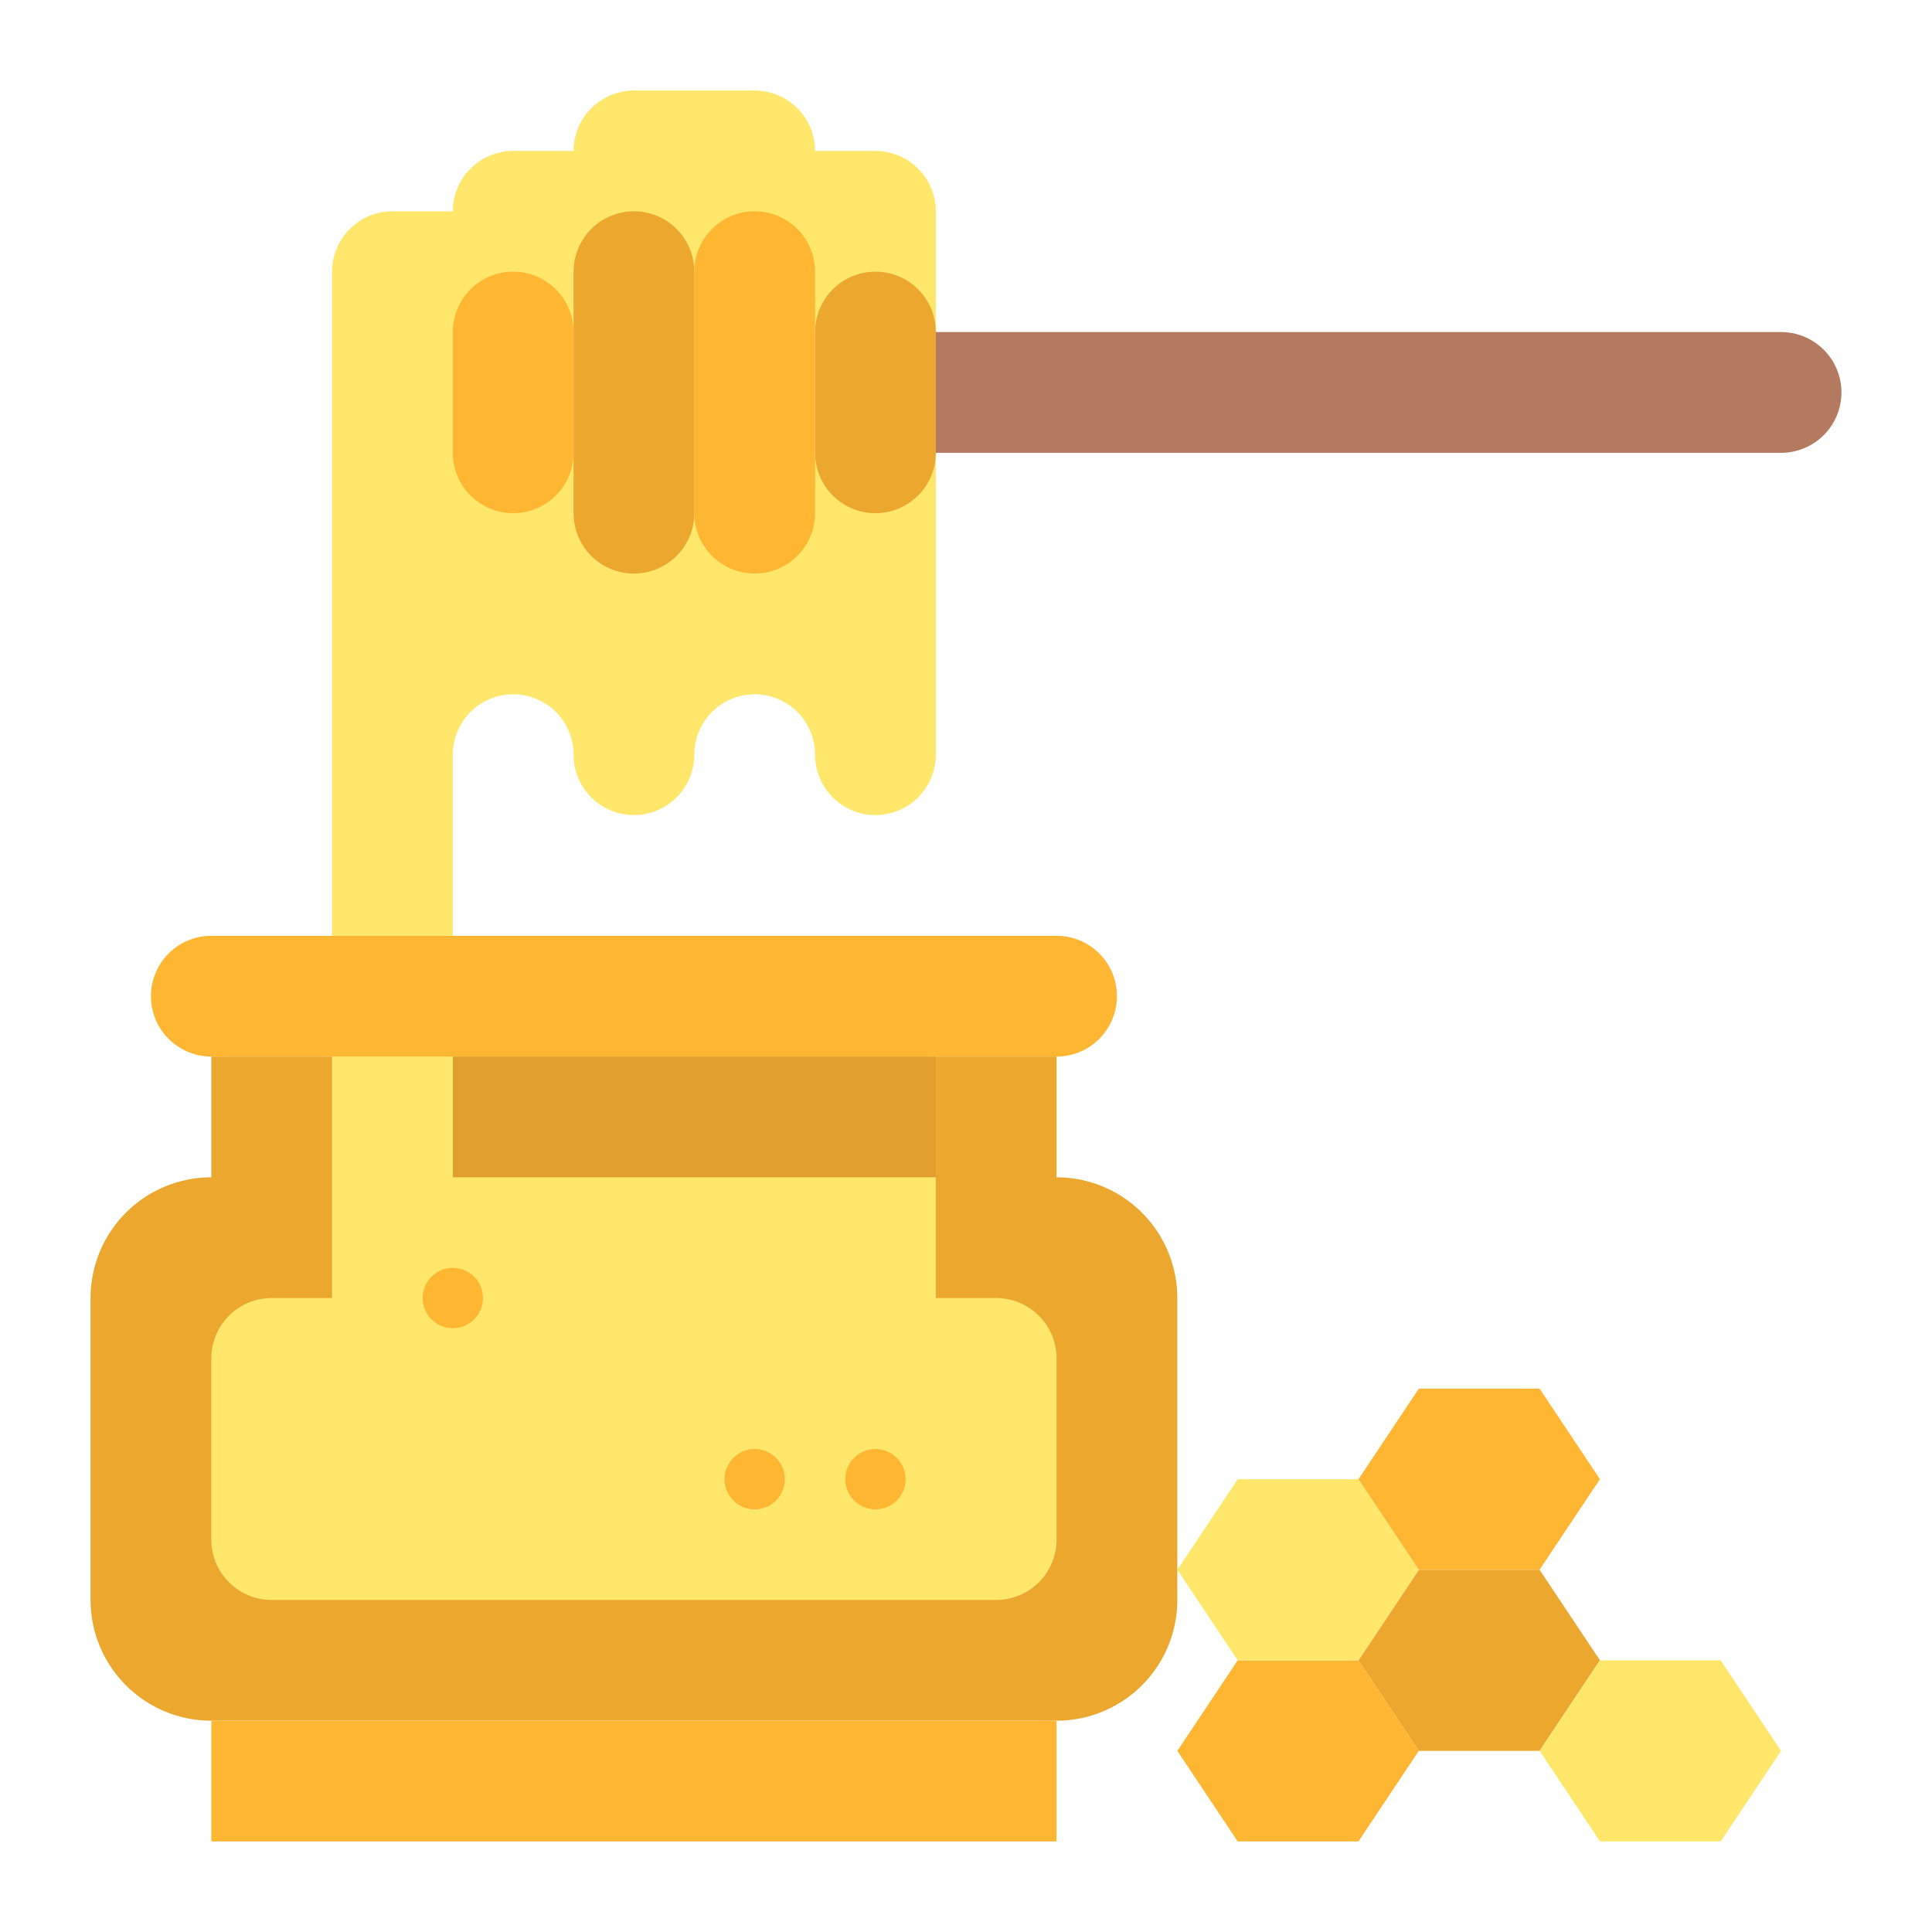 <svg id="Flat" height="512" viewBox="0 0 512 512" width="512" xmlns="http://www.w3.org/2000/svg"><path d="m216 40a16 16 0 0 0 -16-16h-32a16 16 0 0 0 -16 16h-16a16 16 0 0 0 -16 16h-16a16 16 0 0 0 -16 16v176h32v-48a16 16 0 0 1 16-16 16 16 0 0 1 16 16 16 16 0 0 0 16 16 16 16 0 0 0 16-16 16 16 0 0 1 16-16 16 16 0 0 1 16 16 16 16 0 0 0 16 16 16 16 0 0 0 16-16v-144a16 16 0 0 0 -16-16z" fill="#ffe76c"/><path d="m136 136a16 16 0 0 1 -16-16v-32a16 16 0 0 1 16-16 16 16 0 0 1 16 16v32a16 16 0 0 1 -16 16z" fill="#ffb632"/><path d="m232 136a16 16 0 0 1 -16-16v-32a16 16 0 0 1 16-16 16 16 0 0 1 16 16v32a16 16 0 0 1 -16 16z" fill="#eba72e"/><path d="m168 152a16 16 0 0 1 -16-16v-64a16 16 0 0 1 16-16 16 16 0 0 1 16 16v64a16 16 0 0 1 -16 16z" fill="#eba72e"/><path d="m200 152a16 16 0 0 1 -16-16v-64a16 16 0 0 1 16-16 16 16 0 0 1 16 16v64a16 16 0 0 1 -16 16z" fill="#ffb632"/><path d="m472 120h-224v-32h224a16 16 0 0 1 16 16 16 16 0 0 1 -16 16z" fill="#b37a60"/><path d="m280 280h-224a16 16 0 0 1 -16-16 16 16 0 0 1 16-16h224a16 16 0 0 1 16 16 16 16 0 0 1 -16 16z" fill="#ffb632"/><path d="m280 312v-32h-224v32a32 32 0 0 0 -32 32v80a32 32 0 0 0 32 32h224a32 32 0 0 0 32-32v-80a32 32 0 0 0 -32-32z" fill="#eba72e"/><path d="m56 456h224v32h-224z" fill="#ffb632"/><path d="m248 344v-64h-160v64h-16a16 16 0 0 0 -16 16v48a16 16 0 0 0 16 16h192a16 16 0 0 0 16-16v-48a16 16 0 0 0 -16-16z" fill="#ffe76c"/><path d="m120 280h128v32h-128z" fill="#e09f2c"/><g fill="#ffb632"><circle cx="200" cy="392" r="8"/><circle cx="232" cy="392" r="8"/><circle cx="120" cy="344" r="8"/><path d="m360 488h-32l-16-24 16-24h32l16 24z"/></g><path d="m408 464h-32l-16-24 16-24h32l16 24z" fill="#eba72e"/><path d="m456 488h-32l-16-24 16-24h32l16 24z" fill="#ffe76c"/><path d="m360 440h-32l-16-24 16-24h32l16 24z" fill="#ffe76c"/><path d="m408 416h-32l-16-24 16-24h32l16 24z" fill="#ffb632"/></svg>